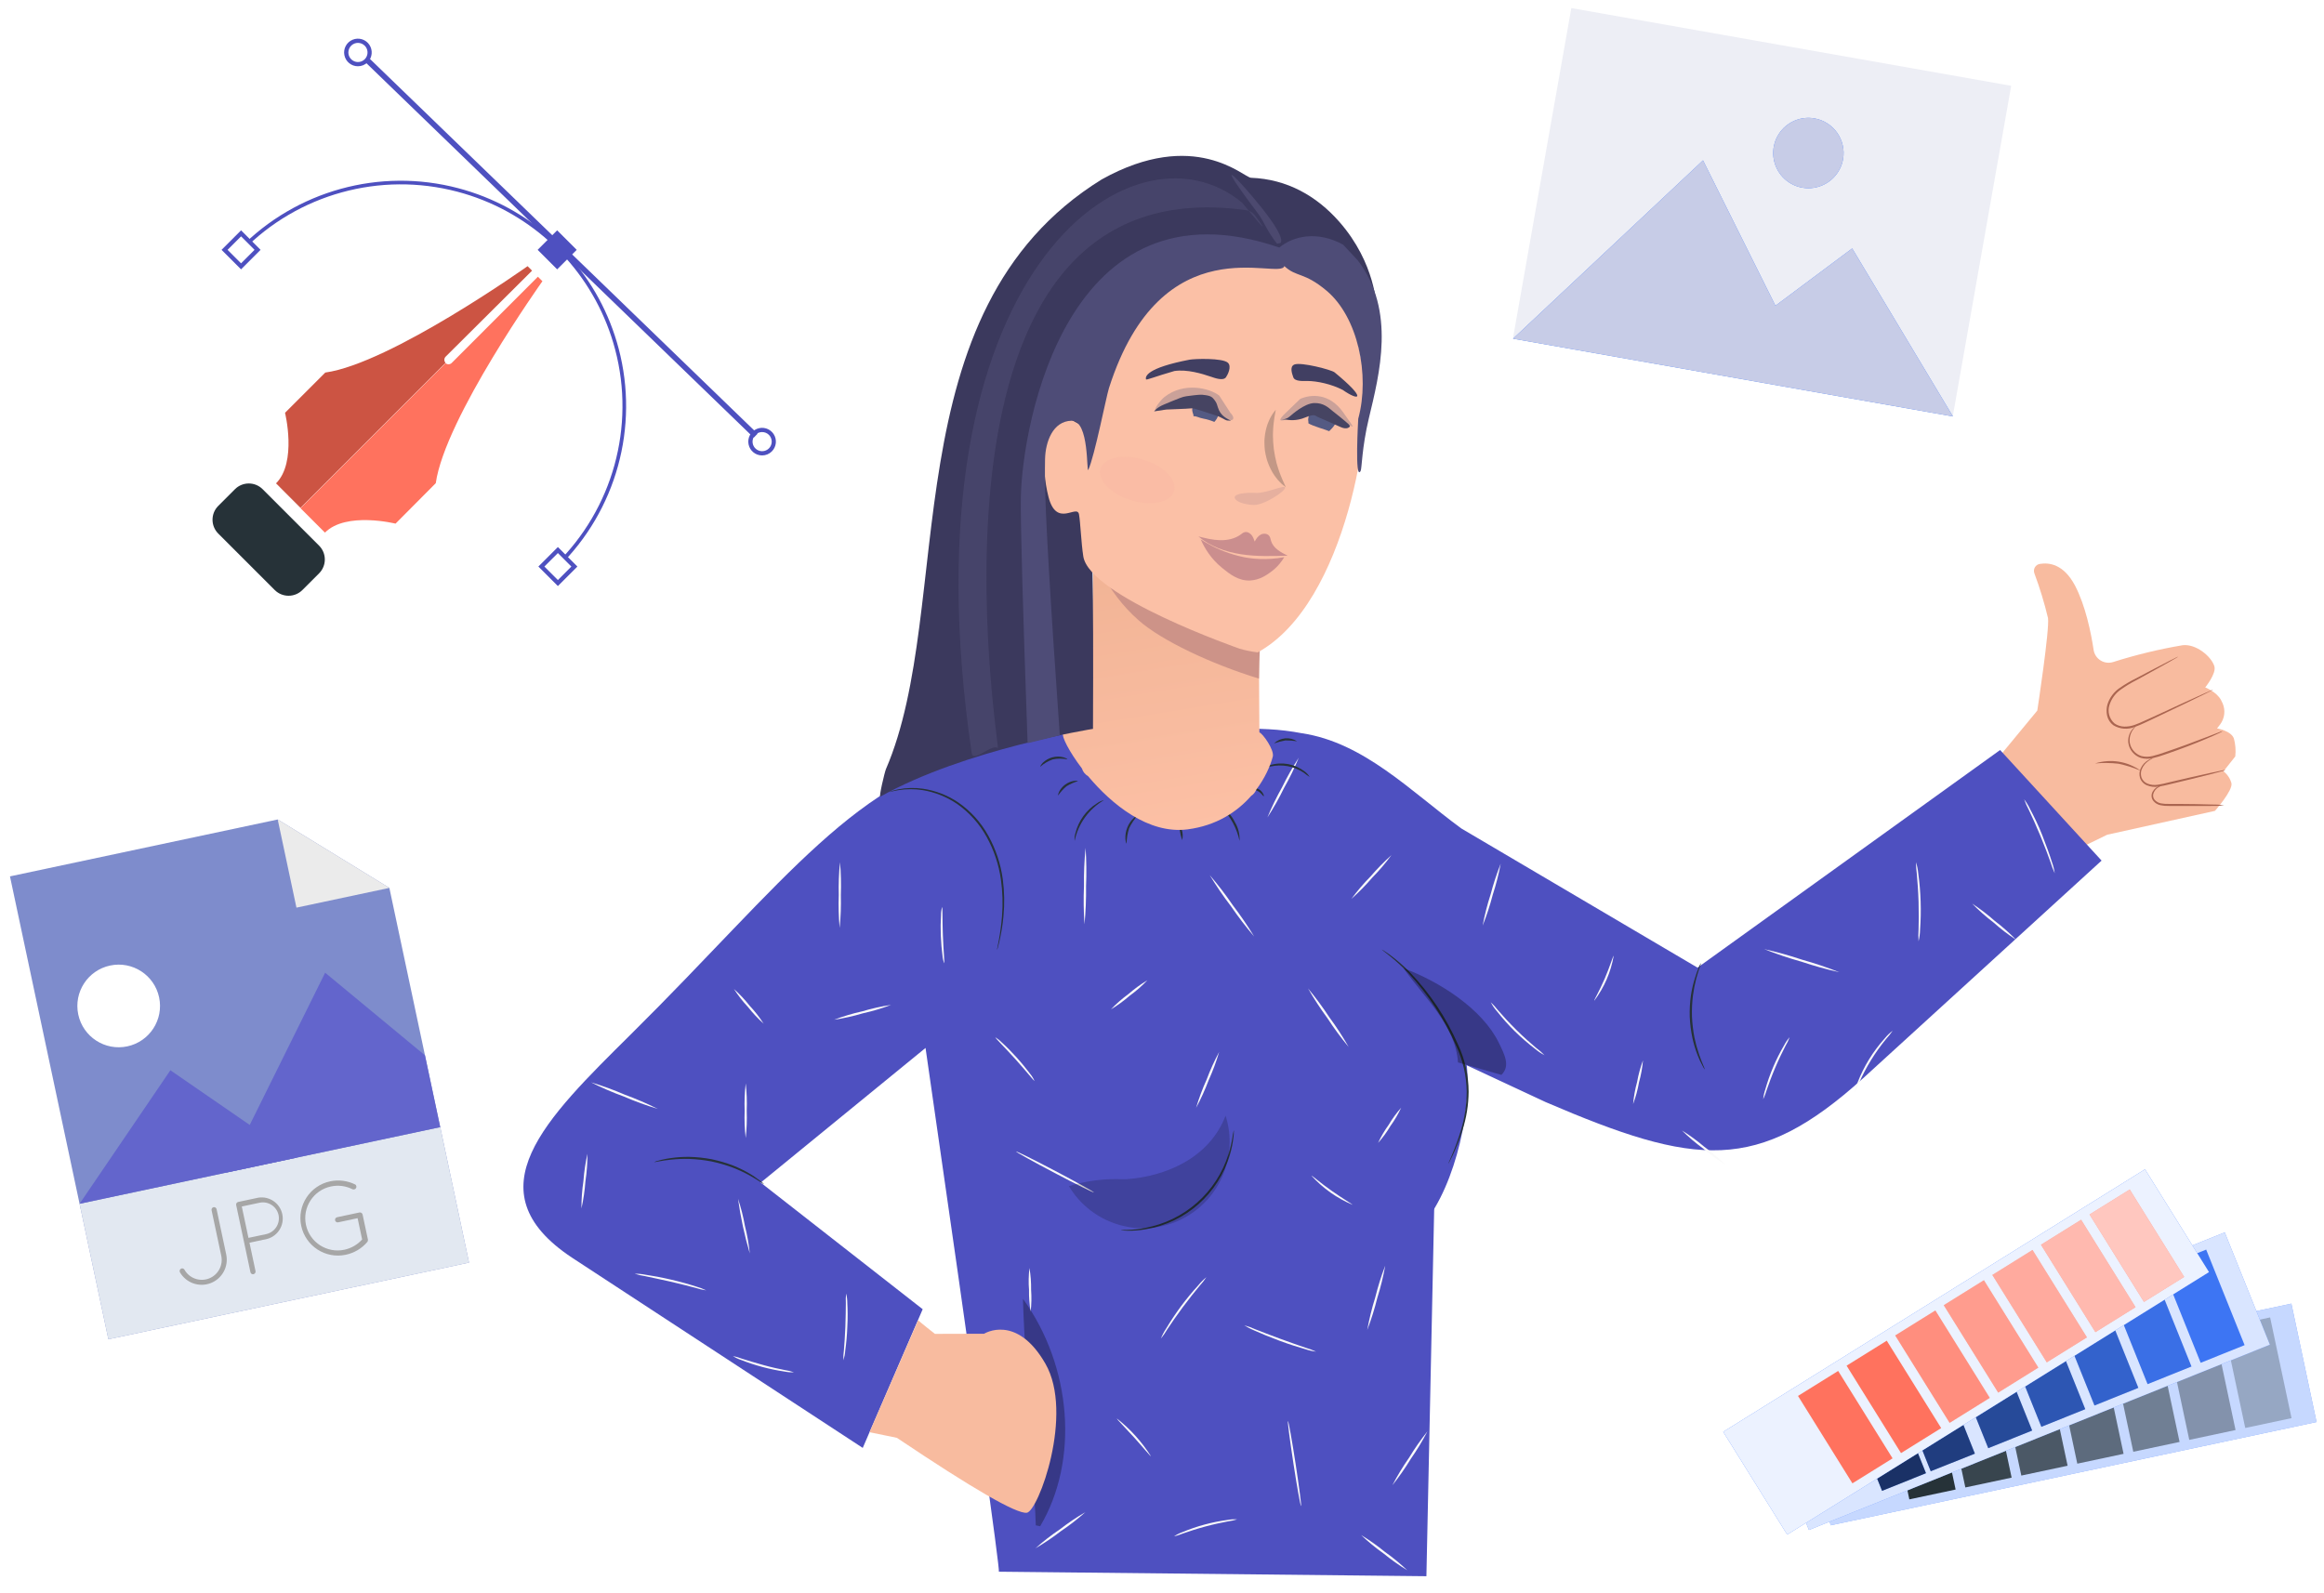 <?xml version="1.0" encoding="UTF-8"?>
<svg width="210px" height="144px" viewBox="0 0 210 144" version="1.1" xmlns="http://www.w3.org/2000/svg" xmlns:xlink="http://www.w3.org/1999/xlink">
    <title>Group 18</title>
    <defs>
        <linearGradient x1="40.784%" y1="17.425%" x2="50%" y2="110.464%" id="linearGradient-1">
            <stop stop-color="#E9AA89" offset="0%"></stop>
            <stop stop-color="#FFC3A9" offset="100%"></stop>
        </linearGradient>
        <filter x="-86.4%" y="-156.6%" width="272.8%" height="413.2%" filterUnits="objectBoundingBox" id="filter-2">
            <feGaussianBlur stdDeviation="2" in="SourceGraphic"></feGaussianBlur>
        </filter>
    </defs>
    <g id="Page-1" stroke="none" stroke-width="1" fill="none" fill-rule="evenodd">
        <g id="Index_Customer" transform="translate(-854, -2880)">
            <g id="Group-18" transform="translate(854, 2880)">
                <g id="freepik--Character--inject-974" transform="translate(46.401, 50.165)" fill-rule="nonzero">
                    <path d="M133.221,19.474 L137.692,14.057 C137.692,14.057 138.815,6.723 138.659,5.691 C138.33,4.316 137.918,2.963 137.424,1.639 C137.362,1.461 137.382,1.264 137.479,1.102 C137.576,0.941 137.74,0.83 137.926,0.801 C138.739,0.667 140.068,0.801 141.101,2.762 C142.047,4.567 142.545,7.001 142.783,8.587 C142.848,8.978 143.079,9.323 143.417,9.531 C143.755,9.739 144.167,9.789 144.546,9.67 C146.6,9.018 148.697,8.51 150.822,8.15 C152.046,8.009 153.425,9.175 153.692,10.049 C153.895,10.706 152.866,11.963 152.866,11.963 C152.866,11.963 153.931,12.382 154.31,13.137 C154.361,13.234 154.407,13.328 154.447,13.422 C154.709,14.047 154.621,14.764 154.216,15.307 L153.934,15.668 C153.934,15.668 155.234,15.888 155.462,16.6 C155.601,17.122 155.642,17.666 155.581,18.203 L154.516,19.546 C154.869,19.818 155.123,20.199 155.238,20.63 C155.364,21.291 153.747,23.121 153.747,23.121 L144.008,25.278 L138.924,27.757 L133.221,19.474 Z" id="Path" fill="#F8BB9F"></path>
                    <path d="M153.573,12.165 C153.521,12.206 153.464,12.24 153.404,12.266 L152.894,12.523 L151.013,13.44 L148.211,14.776 C147.68,15.018 147.127,15.311 146.528,15.527 C145.885,15.798 145.151,15.743 144.556,15.379 C144.27,15.162 144.071,14.85 143.997,14.498 C143.927,14.165 143.939,13.821 144.033,13.494 C144.225,12.887 144.617,12.363 145.145,12.006 C145.604,11.688 146.087,11.404 146.589,11.158 L147.868,10.482 L149.724,9.518 L150.233,9.262 C150.291,9.229 150.353,9.204 150.417,9.186 C150.366,9.229 150.311,9.265 150.251,9.294 L149.76,9.58 L147.933,10.598 L146.665,11.295 C146.176,11.544 145.706,11.827 145.257,12.144 C144.765,12.481 144.399,12.973 144.217,13.541 C144.012,14.143 144.193,14.809 144.676,15.224 C144.936,15.403 145.244,15.501 145.56,15.506 C145.873,15.51 146.183,15.459 146.477,15.354 C147.066,15.148 147.611,14.856 148.146,14.632 L150.963,13.332 L152.869,12.469 L153.393,12.241 C153.449,12.208 153.51,12.183 153.573,12.165 L153.573,12.165 Z" id="Path" fill="#AA6550"></path>
                    <path d="M154.465,15.906 C154.341,15.989 154.21,16.059 154.072,16.116 C153.812,16.239 153.436,16.408 152.963,16.607 C152.024,17.008 150.706,17.524 149.229,18.026 C148.868,18.156 148.501,18.266 148.128,18.355 C147.771,18.44 147.398,18.433 147.044,18.333 C146.433,18.13 145.993,17.593 145.914,16.954 C145.872,16.533 145.995,16.112 146.257,15.78 C146.327,15.693 146.407,15.614 146.496,15.545 C146.557,15.502 146.593,15.484 146.597,15.488 C146.6,15.491 146.474,15.596 146.315,15.823 C146.094,16.15 145.998,16.544 146.044,16.936 C146.134,17.511 146.541,17.987 147.095,18.167 C147.424,18.252 147.77,18.252 148.099,18.167 C148.466,18.077 148.827,17.967 149.182,17.838 C150.659,17.34 151.977,16.845 152.927,16.477 L154.057,16.04 C154.188,15.982 154.325,15.937 154.465,15.906 L154.465,15.906 Z" id="Path" fill="#AA6550"></path>
                    <path d="M154.704,19.424 C154.579,19.483 154.448,19.527 154.314,19.554 L153.23,19.843 C152.313,20.077 151.046,20.388 149.644,20.72 C149.301,20.81 148.952,20.881 148.601,20.933 C148.26,20.985 147.911,20.941 147.593,20.807 C147.293,20.683 147.063,20.431 146.969,20.121 C146.893,19.855 146.911,19.572 147.019,19.319 C147.174,18.961 147.448,18.669 147.796,18.492 C147.911,18.414 148.041,18.362 148.178,18.337 C148.178,18.337 148.048,18.409 147.817,18.553 C147.507,18.744 147.265,19.029 147.127,19.366 C147.039,19.597 147.03,19.851 147.102,20.088 C147.193,20.349 147.394,20.558 147.651,20.659 C147.941,20.775 148.256,20.811 148.565,20.763 C148.909,20.709 149.25,20.637 149.587,20.547 C150.988,20.214 152.262,19.926 153.198,19.723 L154.281,19.492 C154.419,19.455 154.561,19.432 154.704,19.424 L154.704,19.424 Z" id="Path" fill="#AA6550"></path>
                    <path d="M154.577,22.616 C154.175,22.67 153.769,22.69 153.364,22.677 C152.616,22.677 151.58,22.677 150.439,22.677 L149.601,22.677 C149.336,22.687 149.07,22.664 148.81,22.609 C148.56,22.555 148.336,22.417 148.175,22.219 C148.033,22.038 147.983,21.802 148.037,21.579 C148.13,21.277 148.351,21.03 148.641,20.904 C148.74,20.85 148.853,20.826 148.966,20.836 C148.966,20.854 148.85,20.868 148.673,20.969 C148.423,21.104 148.24,21.337 148.167,21.612 C148.131,21.794 148.178,21.982 148.298,22.125 C148.444,22.286 148.637,22.397 148.85,22.442 C149.099,22.486 149.352,22.503 149.605,22.493 L150.439,22.493 C151.58,22.493 152.606,22.522 153.364,22.544 C153.77,22.537 154.175,22.561 154.577,22.616 Z" id="Path" fill="#AA6550"></path>
                    <path d="M147.041,19.499 C146.392,19.22 145.717,19.005 145.026,18.86 C144.324,18.78 143.617,18.772 142.913,18.835 C144.317,18.39 145.848,18.636 147.041,19.499 L147.041,19.499 Z" id="Path" fill="#AA6550"></path>
                    <path d="M106.99,37.291 L134.333,17.622 L143.501,27.616 L121.967,47.273 C112.405,55.921 106.845,55.271 93.275,49.446 C91.028,48.398 89.343,47.612 88.219,47.088 C87.169,46.599 85.595,45.865 83.495,44.886 L82.491,92.293 L43.859,91.886 C43.953,91.612 41.744,75.832 37.232,44.548 L22.338,56.719 L36.974,68.163 L31.558,80.697 L5.262,63.488 C-3.809,57.454 2.876,50.978 10.615,43.308 C24.553,29.496 31.142,19.81 43.059,17.773 C49.198,15.928 52.809,15.607 52.809,15.607 C62.4,15.469 63.115,15.502 68.254,15.744 C69.254,15.796 70.249,15.917 71.233,16.105 C76.839,16.94 81.079,21.36 85.649,24.713 L106.99,37.291 Z" id="Path" fill="#4E50C0"></path>
                    <path d="M107.647,46.489 C107.562,46.389 107.491,46.277 107.438,46.157 C107.267,45.843 107.117,45.519 106.99,45.185 C106.798,44.691 106.644,44.183 106.531,43.665 C106.397,43.03 106.315,42.385 106.286,41.737 C106.267,41.087 106.303,40.437 106.394,39.794 C106.474,39.269 106.595,38.751 106.755,38.245 C106.853,37.904 106.974,37.569 107.116,37.244 C107.162,37.116 107.224,36.995 107.301,36.883 C107.337,36.883 107.113,37.407 106.878,38.266 C106.746,38.771 106.646,39.284 106.578,39.801 C106.499,40.435 106.469,41.073 106.488,41.711 C106.516,42.349 106.591,42.984 106.712,43.611 C106.817,44.121 106.955,44.624 107.124,45.117 C107.42,45.98 107.68,46.471 107.647,46.489 Z" id="Path" fill="#263238"></path>
                    <path d="M82.279,60.392 C85.116,56.975 86.846,49.51 85.996,45.15 C85.147,40.791 82.385,37.043 78.473,34.941 L82.279,60.392 Z" id="Path" fill="#4E50C0"></path>
                    <path d="M78.459,35.652 C78.528,35.682 78.594,35.721 78.654,35.767 C78.773,35.851 78.964,35.966 79.184,36.129 C79.827,36.605 80.43,37.132 80.99,37.703 C82.817,39.613 84.293,41.829 85.352,44.25 C85.974,45.581 86.3,47.031 86.306,48.5 C86.298,49.691 86.108,50.873 85.742,52.007 C85.504,52.769 85.214,53.515 84.876,54.238 L84.583,54.82 C84.552,54.889 84.515,54.956 84.471,55.018 C84.489,54.944 84.515,54.873 84.551,54.805 C84.616,54.65 84.702,54.444 84.807,54.209 C85.117,53.478 85.387,52.731 85.616,51.971 C85.955,50.845 86.129,49.676 86.132,48.5 C86.112,47.061 85.784,45.643 85.172,44.34 C84.117,41.939 82.67,39.73 80.889,37.804 C80.34,37.23 79.754,36.693 79.134,36.197 C78.917,36.017 78.737,35.894 78.625,35.796 C78.565,35.754 78.509,35.706 78.459,35.652 Z" id="Path" fill="#263238"></path>
                    <path d="M65.087,51.986 C65.097,52.037 65.097,52.09 65.087,52.141 C65.087,52.242 65.087,52.39 65.058,52.582 C65.002,53.121 64.895,53.654 64.741,54.174 C63.713,57.72 60.733,60.357 57.089,60.945 C56.553,61.037 56.01,61.078 55.467,61.068 C55.276,61.068 55.124,61.046 55.027,61.043 C54.974,61.042 54.921,61.034 54.871,61.017 C55.069,60.999 55.268,60.99 55.467,60.992 C56.003,60.975 56.537,60.916 57.063,60.815 C60.63,60.167 63.54,57.589 64.614,54.127 C64.774,53.615 64.895,53.091 64.975,52.56 C65.002,52.367 65.04,52.175 65.087,51.986 L65.087,51.986 Z" id="Path" fill="#263238"></path>
                    <path d="M12.707,54.867 C12.831,54.804 12.962,54.759 13.098,54.733 C13.253,54.686 13.411,54.648 13.571,54.617 C13.755,54.581 13.968,54.531 14.203,54.506 C14.757,54.423 15.317,54.386 15.878,54.394 C16.563,54.408 17.246,54.48 17.918,54.61 C18.59,54.751 19.25,54.947 19.89,55.195 C20.409,55.405 20.911,55.653 21.392,55.939 C21.602,56.055 21.775,56.185 21.934,56.3 C22.093,56.416 22.219,56.502 22.324,56.586 C22.439,56.663 22.543,56.756 22.634,56.86 C22.613,56.889 22.151,56.524 21.324,56.066 C20.841,55.799 20.34,55.566 19.825,55.369 C19.193,55.131 18.543,54.943 17.882,54.805 C17.22,54.679 16.548,54.603 15.874,54.578 C15.322,54.565 14.77,54.588 14.221,54.646 C13.282,54.74 12.715,54.899 12.707,54.867 Z" id="Path" fill="#263238"></path>
                    <path d="M43.694,35.695 C43.695,35.623 43.705,35.552 43.723,35.482 C43.756,35.323 43.792,35.121 43.843,34.876 C43.982,34.137 44.082,33.393 44.142,32.644 C44.231,31.534 44.197,30.417 44.041,29.314 C43.849,27.966 43.412,26.664 42.752,25.472 C42.097,24.279 41.175,23.253 40.058,22.475 C39.137,21.854 38.095,21.436 36.999,21.251 C36.26,21.13 35.507,21.13 34.768,21.251 C34.241,21.337 33.962,21.439 33.955,21.417 C34.02,21.386 34.088,21.36 34.157,21.341 C34.352,21.274 34.551,21.219 34.753,21.179 C35.501,21.03 36.268,21.012 37.021,21.124 C38.143,21.293 39.213,21.707 40.156,22.338 C41.303,23.121 42.249,24.166 42.914,25.386 C43.584,26.597 44.024,27.921 44.211,29.293 C44.361,30.409 44.381,31.538 44.272,32.658 C44.201,33.412 44.08,34.16 43.911,34.897 C43.853,35.157 43.803,35.356 43.763,35.493 C43.747,35.563 43.724,35.63 43.694,35.695 Z" id="Path" fill="#263238"></path>
                    <path d="M29.47,33.702 C29.383,32.714 29.356,31.721 29.391,30.73 C29.365,29.738 29.402,28.745 29.503,27.758 C29.59,28.746 29.616,29.739 29.579,30.73 C29.605,31.722 29.569,32.715 29.47,33.702 Z" id="Path" fill="#FAFAFA"></path>
                    <path d="M22.606,42.358 C22.091,41.898 21.617,41.394 21.19,40.852 C20.717,40.348 20.292,39.801 19.919,39.22 C20.434,39.68 20.908,40.185 21.334,40.729 C21.808,41.232 22.233,41.777 22.606,42.358 L22.606,42.358 Z" id="Path" fill="#FAFAFA"></path>
                    <path d="M34.118,40.657 C33.288,40.972 32.436,41.227 31.568,41.419 C30.716,41.674 29.848,41.868 28.968,42 C29.8,41.684 30.653,41.43 31.521,41.238 C32.372,40.983 33.24,40.789 34.118,40.657 Z" id="Path" fill="#FAFAFA"></path>
                    <path d="M38.913,36.891 C38.83,36.658 38.779,36.415 38.762,36.168 C38.7,35.713 38.639,35.085 38.61,34.363 C38.586,33.761 38.593,33.158 38.632,32.557 C38.629,32.307 38.66,32.058 38.726,31.817 C38.78,31.817 38.747,32.951 38.798,34.345 C38.848,35.739 38.968,36.883 38.913,36.891 Z" id="Path" fill="#FAFAFA"></path>
                    <path d="M20.981,52.693 C20.888,51.873 20.856,51.047 20.887,50.223 C20.856,49.398 20.889,48.572 20.984,47.753 C21.077,48.573 21.107,49.398 21.074,50.223 C21.105,51.047 21.073,51.873 20.981,52.693 L20.981,52.693 Z" id="Path" fill="#FAFAFA"></path>
                    <path d="M13.036,50.057 C11.997,49.746 10.977,49.375 9.981,48.944 C8.963,48.573 7.967,48.142 6.998,47.655 C8.038,47.967 9.058,48.34 10.053,48.771 C11.071,49.144 12.067,49.573 13.036,50.057 Z" id="Path" fill="#FAFAFA"></path>
                    <path d="M6.139,59.056 C6.135,58.225 6.195,57.396 6.319,56.575 C6.379,55.747 6.5,54.925 6.681,54.116 C6.685,54.946 6.624,55.775 6.5,56.596 C6.441,57.424 6.321,58.246 6.139,59.056 L6.139,59.056 Z" id="Path" fill="#FAFAFA"></path>
                    <path d="M17.413,66.458 C17.09,66.414 16.772,66.34 16.463,66.238 C15.882,66.086 15.084,65.877 14.192,65.671 C13.3,65.465 12.491,65.31 11.902,65.176 C11.581,65.13 11.265,65.056 10.956,64.956 C11.282,64.95 11.608,64.981 11.928,65.046 C12.52,65.133 13.339,65.278 14.235,65.487 C15.131,65.696 15.929,65.924 16.499,66.112 C16.814,66.197 17.12,66.313 17.413,66.458 L17.413,66.458 Z" id="Path" fill="#FAFAFA"></path>
                    <path d="M21.352,63.125 C20.875,61.505 20.519,59.851 20.287,58.178 C20.555,58.98 20.764,59.801 20.912,60.634 C21.119,61.452 21.266,62.285 21.352,63.125 L21.352,63.125 Z" id="Path" fill="#FAFAFA"></path>
                    <path d="M25.332,73.861 C25.05,73.876 24.767,73.854 24.491,73.796 C23.153,73.599 21.842,73.25 20.583,72.756 C20.316,72.668 20.061,72.547 19.825,72.395 C20.1,72.447 20.37,72.526 20.63,72.63 C21.121,72.789 21.8,72.991 22.562,73.204 C23.324,73.417 24.007,73.565 24.523,73.662 C24.799,73.702 25.07,73.768 25.332,73.861 L25.332,73.861 Z" id="Path" fill="#FAFAFA"></path>
                    <path d="M29.813,72.778 C29.796,72.482 29.81,72.186 29.853,71.893 C29.896,71.348 29.954,70.597 29.987,69.763 C30.019,68.928 30.026,68.177 30.03,67.632 C30.013,67.336 30.022,67.038 30.059,66.744 C30.13,67.033 30.165,67.33 30.164,67.628 C30.196,68.174 30.211,68.936 30.164,69.773 C30.137,70.487 30.075,71.2 29.976,71.907 C29.955,72.203 29.9,72.495 29.813,72.778 L29.813,72.778 Z" id="Path" fill="#FAFAFA"></path>
                    <path d="M47.078,47.522 C47.035,47.554 46.305,46.619 45.33,45.539 C44.355,44.459 43.503,43.633 43.543,43.589 C43.764,43.726 43.968,43.89 44.149,44.077 C44.511,44.402 44.976,44.867 45.468,45.413 C45.959,45.958 46.374,46.478 46.659,46.857 C46.828,47.059 46.968,47.283 47.078,47.522 Z" id="Path" fill="#FAFAFA"></path>
                    <path d="M57.276,38.432 C56.79,38.943 56.258,39.409 55.687,39.823 C55.155,40.286 54.584,40.702 53.979,41.065 C54.467,40.556 54.999,40.091 55.568,39.675 C56.1,39.211 56.671,38.796 57.276,38.432 Z" id="Path" fill="#FAFAFA"></path>
                    <path d="M51.596,33.377 C51.516,32.226 51.501,31.071 51.549,29.918 C51.533,28.764 51.582,27.61 51.693,26.462 C51.77,27.613 51.784,28.768 51.736,29.921 C51.751,31.075 51.704,32.228 51.596,33.377 L51.596,33.377 Z" id="Path" fill="#FAFAFA"></path>
                    <path d="M68.124,23.714 C68.513,22.774 68.958,21.859 69.456,20.973 C69.901,20.059 70.401,19.174 70.955,18.322 C70.569,19.262 70.124,20.176 69.622,21.059 C69.179,21.975 68.678,22.861 68.124,23.714 Z" id="Path" fill="#FAFAFA"></path>
                    <path d="M66.925,34.475 C66.181,33.607 65.486,32.699 64.841,31.756 C64.146,30.847 63.501,29.902 62.909,28.924 C63.655,29.791 64.35,30.698 64.993,31.644 C65.686,32.553 66.331,33.498 66.925,34.475 Z" id="Path" fill="#FAFAFA"></path>
                    <path d="M79.332,27.122 C78.802,27.844 78.22,28.525 77.592,29.163 C77.01,29.843 76.381,30.483 75.711,31.077 C76.244,30.357 76.827,29.676 77.455,29.036 C78.038,28.358 78.665,27.718 79.332,27.122 Z" id="Path" fill="#FAFAFA"></path>
                    <path d="M75.472,44.47 C74.782,43.642 74.142,42.774 73.555,41.87 C72.916,41.003 72.328,40.1 71.793,39.166 C72.48,39.994 73.121,40.861 73.71,41.762 C74.35,42.629 74.938,43.534 75.472,44.47 L75.472,44.47 Z" id="Path" fill="#FAFAFA"></path>
                    <path d="M61.681,49.959 C61.941,49.085 62.259,48.23 62.635,47.399 C62.955,46.544 63.333,45.712 63.765,44.907 C63.506,45.782 63.187,46.639 62.812,47.471 C62.491,48.325 62.113,49.156 61.681,49.959 L61.681,49.959 Z" id="Path" fill="#FAFAFA"></path>
                    <path d="M52.451,57.611 C52.426,57.654 50.83,56.864 48.887,55.842 C46.944,54.82 45.388,53.949 45.413,53.906 C45.439,53.863 47.031,54.65 48.974,55.676 C50.917,56.701 52.473,57.564 52.451,57.611 Z" id="Path" fill="#FAFAFA"></path>
                    <path d="M58.5,70.817 C58.623,70.501 58.781,70.199 58.969,69.918 C59.388,69.217 59.841,68.537 60.327,67.881 C60.814,67.225 61.335,66.595 61.887,65.993 C62.101,65.727 62.343,65.484 62.609,65.27 C62.421,65.552 62.211,65.819 61.981,66.068 C61.584,66.549 61.042,67.22 60.475,67.982 C59.908,68.744 59.424,69.459 59.078,69.976 C58.907,70.27 58.714,70.552 58.5,70.817 L58.5,70.817 Z" id="Path" fill="#FAFAFA"></path>
                    <path d="M46.731,68.387 C46.62,67.736 46.57,67.075 46.583,66.415 C46.531,65.756 46.545,65.093 46.623,64.436 C46.732,65.089 46.782,65.75 46.771,66.411 C46.819,67.07 46.806,67.731 46.731,68.387 Z" id="Path" fill="#FAFAFA"></path>
                    <path d="M57.597,81.444 C57.554,81.477 56.915,80.675 56.066,79.74 C55.218,78.805 54.488,78.082 54.524,78.043 C55.735,78.994 56.774,80.144 57.597,81.444 Z" id="Path" fill="#FAFAFA"></path>
                    <path d="M51.679,86.5 C50.985,87.121 50.249,87.693 49.476,88.212 C48.74,88.781 47.968,89.302 47.165,89.772 C47.858,89.15 48.594,88.578 49.367,88.06 C50.102,87.489 50.874,86.968 51.679,86.5 L51.679,86.5 Z" id="Path" fill="#FAFAFA"></path>
                    <path d="M65.39,87.157 C65.113,87.242 64.829,87.303 64.541,87.341 C64.014,87.442 63.292,87.591 62.505,87.804 C61.718,88.017 61.013,88.248 60.511,88.425 C60.243,88.539 59.965,88.628 59.681,88.692 C59.924,88.53 60.186,88.399 60.461,88.302 C61.11,88.032 61.775,87.805 62.454,87.623 C63.133,87.44 63.823,87.301 64.52,87.208 C64.806,87.153 65.099,87.136 65.39,87.157 L65.39,87.157 Z" id="Path" fill="#FAFAFA"></path>
                    <path d="M71.164,85.955 C71.114,85.955 70.803,84.25 70.478,82.127 C70.153,80.004 69.929,78.278 69.98,78.27 C70.03,78.263 70.341,79.975 70.666,82.098 C70.991,84.221 71.215,85.948 71.164,85.955 Z" id="Path" fill="#FAFAFA"></path>
                    <path d="M72.526,71.998 C72.189,71.957 71.857,71.88 71.536,71.77 C70.933,71.601 70.092,71.337 69.211,71.008 C68.329,70.68 67.51,70.344 66.939,70.084 C66.624,69.958 66.322,69.802 66.036,69.618 C66.365,69.704 66.685,69.819 66.993,69.961 C67.575,70.189 68.38,70.503 69.276,70.831 C70.171,71.16 70.984,71.442 71.576,71.644 C71.902,71.735 72.219,71.853 72.526,71.998 Z" id="Path" fill="#FAFAFA"></path>
                    <path d="M82.59,79.195 C82.142,80.056 81.639,80.887 81.084,81.683 C80.58,82.513 80.024,83.31 79.419,84.07 C79.866,83.208 80.369,82.377 80.925,81.582 C81.428,80.751 81.984,79.954 82.59,79.195 L82.59,79.195 Z" id="Path" fill="#FAFAFA"></path>
                    <path d="M80.763,91.758 C80.014,91.303 79.299,90.796 78.621,90.241 C77.905,89.735 77.227,89.177 76.592,88.573 C77.34,89.028 78.055,89.535 78.733,90.089 C79.449,90.596 80.127,91.154 80.763,91.758 L80.763,91.758 Z" id="Path" fill="#FAFAFA"></path>
                    <path d="M78.773,64.216 C78.595,65.209 78.353,66.189 78.051,67.152 C77.809,68.133 77.506,69.097 77.144,70.041 C77.324,69.048 77.565,68.067 77.866,67.105 C78.108,66.124 78.41,65.159 78.773,64.216 L78.773,64.216 Z" id="Path" fill="#FAFAFA"></path>
                    <path d="M75.833,58.731 C74.412,58.135 73.139,57.235 72.103,56.094 C72.143,56.055 72.901,56.741 73.934,57.463 C74.967,58.185 75.833,58.694 75.833,58.731 Z" id="Path" fill="#FAFAFA"></path>
                    <path d="M80.21,49.952 C79.942,50.529 79.619,51.079 79.246,51.595 C78.922,52.143 78.546,52.658 78.123,53.133 C78.391,52.556 78.714,52.006 79.087,51.49 C79.41,50.942 79.787,50.427 80.21,49.952 Z" id="Path" fill="#FAFAFA"></path>
                    <path d="M87.573,33.489 C87.753,32.533 87.994,31.59 88.295,30.665 C88.541,29.723 88.845,28.796 89.205,27.892 C89.025,28.847 88.784,29.791 88.483,30.716 C88.24,31.659 87.936,32.585 87.573,33.489 L87.573,33.489 Z" id="Path" fill="#FAFAFA"></path>
                    <path d="M93.167,45.207 C92.868,45.051 92.587,44.863 92.329,44.647 C91.686,44.154 91.073,43.622 90.494,43.055 C89.917,42.488 89.377,41.885 88.877,41.249 C88.654,40.996 88.462,40.717 88.306,40.419 C88.547,40.65 88.772,40.899 88.978,41.163 C89.386,41.632 89.956,42.264 90.628,42.928 C91.3,43.593 91.942,44.153 92.412,44.55 C92.681,44.748 92.933,44.968 93.167,45.207 Z" id="Path" fill="#FAFAFA"></path>
                    <path d="M97.659,40.278 C97.612,40.249 98.125,39.4 98.605,38.281 C99.085,37.161 99.36,36.204 99.414,36.219 C99.16,37.692 98.559,39.084 97.659,40.278 L97.659,40.278 Z" id="Path" fill="#FAFAFA"></path>
                    <path d="M101.169,49.62 C101.228,48.944 101.348,48.276 101.53,47.623 C101.648,46.957 101.826,46.303 102.061,45.669 C102.004,46.345 101.883,47.013 101.7,47.666 C101.584,48.332 101.406,48.986 101.169,49.62 L101.169,49.62 Z" id="Path" fill="#FAFAFA"></path>
                    <path d="M109.511,55.109 C108.801,54.667 108.125,54.174 107.488,53.632 C106.813,53.139 106.175,52.596 105.582,52.007 C106.292,52.448 106.967,52.942 107.604,53.484 C108.281,53.975 108.918,54.518 109.511,55.109 L109.511,55.109 Z" id="Path" fill="#FAFAFA"></path>
                    <path d="M115.314,43.575 C115.211,43.856 115.082,44.127 114.927,44.384 C114.674,44.875 114.339,45.557 114.01,46.334 C113.681,47.11 113.421,47.821 113.241,48.345 C113.16,48.633 113.054,48.913 112.923,49.183 C112.951,48.884 113.014,48.589 113.111,48.305 C113.309,47.608 113.55,46.925 113.833,46.258 C114.116,45.591 114.442,44.943 114.808,44.319 C114.947,44.052 115.117,43.802 115.314,43.575 Z" id="Path" fill="#FAFAFA"></path>
                    <path d="M119.813,37.707 C118.653,37.451 117.508,37.133 116.382,36.753 C115.239,36.434 114.113,36.055 113.01,35.616 C114.169,35.876 115.314,36.196 116.44,36.573 C117.583,36.893 118.709,37.272 119.813,37.707 L119.813,37.707 Z" id="Path" fill="#FAFAFA"></path>
                    <path d="M124.623,42.997 C124.437,43.262 124.234,43.515 124.016,43.755 C123.027,44.963 122.206,46.299 121.575,47.727 C121.461,48.031 121.324,48.325 121.167,48.609 C121.223,48.286 121.318,47.972 121.453,47.673 C122.023,46.202 122.858,44.847 123.915,43.676 C124.121,43.42 124.358,43.191 124.623,42.997 L124.623,42.997 Z" id="Path" fill="#FAFAFA"></path>
                    <path d="M126.963,34.912 C126.938,34.563 126.938,34.213 126.963,33.864 C126.981,33.218 126.992,32.326 126.963,31.337 C126.934,30.347 126.862,29.462 126.804,28.809 C126.756,28.462 126.731,28.112 126.732,27.762 C126.837,28.096 126.906,28.441 126.938,28.791 C127.052,29.629 127.123,30.473 127.151,31.319 C127.179,32.162 127.162,33.005 127.1,33.846 C127.093,34.205 127.047,34.563 126.963,34.912 L126.963,34.912 Z" id="Path" fill="#FAFAFA"></path>
                    <path d="M135.778,34.774 C135.059,34.306 134.377,33.783 133.738,33.211 C133.052,32.69 132.407,32.119 131.806,31.503 C132.523,31.975 133.206,32.497 133.849,33.066 C134.534,33.587 135.178,34.158 135.778,34.774 L135.778,34.774 Z" id="Path" fill="#FAFAFA"></path>
                    <path d="M139.27,28.762 C139.119,28.441 138.993,28.109 138.891,27.769 C138.67,27.151 138.356,26.306 137.973,25.382 C137.591,24.457 137.215,23.638 136.933,23.046 C136.765,22.733 136.621,22.409 136.504,22.074 C136.717,22.359 136.901,22.665 137.053,22.988 C137.363,23.566 137.775,24.382 138.136,25.31 C138.497,26.238 138.815,27.097 139.006,27.729 C139.13,28.063 139.219,28.409 139.27,28.762 L139.27,28.762 Z" id="Path" fill="#FAFAFA"></path>
                    <g id="Group" opacity="0.182" transform="translate(50, 50.538)" fill="#000000">
                        <path d="M14.347,0.123 C12.902,3.925 8.974,5.637 5.319,5.879 L5.11,5.879 C3.446,5.801 1.78,6.011 0.188,6.5 C2.222,9.903 6.482,11.244 10.098,9.619 C13.715,7.993 15.541,3.918 14.347,0.137 L14.347,0.123 Z" id="Path"></path>
                    </g>
                    <g id="Group" opacity="0.3" transform="translate(46.918, 77.453) rotate(16) translate(-46.918, -77.453) translate(42.918, 66.953)" fill="#000000">
                        <path d="M0.33,0.908 C1.368,4.194 2.837,8.058 3.876,11.344 C4.787,14.233 6.18,17.393 7.091,20.271 L7.491,20.239 C9.245,13.544 6.265,5.563 0.33,0.908 Z" id="Path"></path>
                    </g>
                    <g id="Group" opacity="0.3" transform="translate(79.972, 36.833)" fill="#000000">
                        <path d="M9.064,7.251 C7.568,4.173 3.666,1.699 0.456,0.513 C2.262,3.113 5.166,5.654 5.372,9.023 L9.295,10.152 C10.133,9.343 9.569,8.294 9.064,7.251 Z" id="Path"></path>
                    </g>
                    <path d="M51,20.435 C50.639,20.543 50.293,20.697 49.971,20.893 C49.683,21.136 49.429,21.417 49.216,21.727 C49.194,21.727 49.216,21.583 49.306,21.384 C49.437,21.128 49.628,20.906 49.862,20.738 C50.094,20.57 50.363,20.459 50.646,20.413 C50.866,20.384 51,20.417 51,20.435 Z" id="Path" fill="#263238"></path>
                    <path d="M55.398,26.079 C55.376,26.079 55.315,25.927 55.293,25.656 C55.274,25.3 55.335,24.943 55.47,24.613 C55.602,24.28 55.808,23.983 56.073,23.742 C56.276,23.562 56.434,23.493 56.434,23.511 C56.108,23.857 55.838,24.252 55.633,24.681 C55.485,25.133 55.406,25.604 55.398,26.079 Z" id="Path" fill="#263238"></path>
                    <path d="M50.704,25.833 C50.68,25.599 50.705,25.361 50.776,25.136 C51.051,24.019 51.749,23.052 52.722,22.439 C52.912,22.301 53.129,22.202 53.358,22.15 C51.992,22.947 51.027,24.285 50.704,25.833 Z" id="Path" fill="#263238"></path>
                    <path d="M47.598,19.135 C47.58,19.135 47.645,18.976 47.826,18.774 C48.32,18.296 49.026,18.108 49.693,18.279 C49.942,18.351 50.054,18.445 50.054,18.467 C49.619,18.378 49.17,18.378 48.736,18.467 C48.316,18.612 47.929,18.839 47.598,19.135 L47.598,19.135 Z" id="Path" fill="#263238"></path>
                    <path d="M60.421,25.765 C60.317,25.467 60.243,25.16 60.201,24.848 C60.099,24.55 60.024,24.245 59.977,23.934 C60.196,24.177 60.337,24.48 60.381,24.804 C60.485,25.114 60.499,25.447 60.421,25.765 Z" id="Path" fill="#263238"></path>
                    <path d="M65.607,25.833 C65.36,24.692 64.795,23.644 63.978,22.811 C64.497,23.118 64.913,23.573 65.173,24.118 C65.488,24.633 65.639,25.231 65.607,25.833 L65.607,25.833 Z" id="Path" fill="#263238"></path>
                    <path d="M67.791,21.796 C67.741,21.818 67.604,21.529 67.282,21.345 C66.961,21.161 66.65,21.168 66.643,21.114 C66.636,21.059 66.715,21.052 66.856,21.045 C67.039,21.041 67.22,21.09 67.376,21.186 C67.532,21.277 67.658,21.413 67.737,21.576 C67.809,21.699 67.813,21.789 67.791,21.796 Z" id="Path" fill="#263238"></path>
                    <path d="M71.941,20.056 C71.753,19.935 71.572,19.805 71.399,19.666 C70.961,19.376 70.47,19.177 69.954,19.081 C69.434,18.988 68.9,19 68.384,19.117 C67.99,19.211 67.759,19.323 67.744,19.294 C67.92,19.146 68.128,19.042 68.351,18.99 C69.426,18.66 70.594,18.872 71.486,19.557 C71.671,19.689 71.826,19.859 71.941,20.056 Z" id="Path" fill="#263238"></path>
                    <path d="M70.803,16.831 C70.453,16.776 70.099,16.75 69.745,16.755 C69.397,16.819 69.054,16.909 68.719,17.026 C69.285,16.487 70.147,16.406 70.803,16.831 Z" id="Path" fill="#263238"></path>
                    <path d="M36.566,69.145 C36.631,69.264 38.083,70.391 38.083,70.391 L42.525,70.378 C42.525,70.378 45.446,68.535 48.06,73.079 C50.673,77.622 47.411,86.441 46.38,86.559 C45.441,86.666 41.529,84.409 34.645,79.787 L32.168,79.278 L36.566,69.145 Z" id="Path" fill="#F8BB9F"></path>
                </g>
                <polygon id="Rectangle" fill="#EDEEF5" fill-rule="nonzero" transform="translate(159.22, 19.181) rotate(-79.98) translate(-159.22, -19.181) " points="144.05 -1 174.39 -1 174.39 39.363 144.05 39.363"></polygon>
                <polygon id="Path" fill="#407BFF" fill-rule="nonzero" points="136.723 30.61 153.887 14.493 160.431 27.631 167.366 22.454 176.467 37.637"></polygon>
                <path d="M166.542,14.384 C166.318,15.651 165.353,16.658 164.097,16.936 C162.841,17.214 161.542,16.708 160.805,15.654 C160.067,14.6 160.037,13.206 160.729,12.121 C161.421,11.037 162.697,10.476 163.964,10.7 C165.691,11.008 166.844,12.656 166.542,14.384 Z" id="Path" fill="#407BFF" fill-rule="nonzero"></path>
                <path d="M153.887,14.493 L160.431,27.631 L167.366,22.454 L176.467,37.637 L136.723,30.61 L153.887,14.493 Z M163.964,10.7 C165.691,11.008 166.844,12.656 166.542,14.384 C166.318,15.651 165.353,16.658 164.097,16.936 C162.841,17.214 161.542,16.708 160.805,15.654 C160.067,14.6 160.037,13.206 160.729,12.121 C161.421,11.037 162.697,10.476 163.964,10.7 Z" id="Combined-Shape" fill="#C7CCE7" fill-rule="nonzero"></path>
                <path d="M199.526,85.465 C199.225,85.768 198.77,85.859 198.375,85.696 C197.98,85.533 197.722,85.147 197.722,84.72 C197.722,84.292 197.98,83.907 198.375,83.744 C198.77,83.58 199.225,83.671 199.526,83.974 C199.937,84.387 199.937,85.053 199.526,85.465 L199.526,85.465 Z" id="Path" fill="#FFFFFF" fill-rule="nonzero"></path>
                <g id="Group-5-Copy-3" transform="translate(99.901, 41.665) rotate(3) translate(-99.901, -41.665) translate(75.401, 8.165)">
                    <ellipse id="Oval-Copy-88" stroke="#979797" fill="#D8D8D8" cx="28.584" cy="34.728" rx="2.874" ry="1.677"></ellipse>
                    <path d="M33.518,22.833 C31.718,22.792 26.392,22.191 28.117,22.709 L24.98,24.337 C32.641,26.639 32.293,26.327 33.927,22.909 L33.518,22.833 Z" id="Path-21-Copy" stroke="#979797"></path>
                    <path d="M34.375,24.372 C32.709,21.783 33.248,21.597 28.385,22.75 C27.296,23.008 24.51,24.153 25.554,24.556 C33.108,27.473 32.912,26.974 33.912,23.765" id="Path-20-Copy" stroke="#979797"></path>
                    <path d="M32.29,13.262 C37.656,12.342 45.239,18.022 45.93,23.421 C46.698,29.418 47.018,30.633 45.773,34.42 C42.622,44.001 39.224,49.733 39.224,49.733 C39.224,49.733 39.404,52.95 39.664,57.267 C39.963,57.34 41.116,58.788 40.988,59.394 C40.803,60.265 40.38,61.365 39.66,62.439 C39.56,62.708 39.418,62.899 39.227,63.033 C38.044,64.533 36.239,65.885 33.642,66.36 C30.132,67.002 26.662,64.451 24.422,62.038 C24.146,61.886 23.931,61.675 23.821,61.363 C22.562,59.876 21.836,58.569 21.939,58.277 C22.011,58.077 22.725,57.859 24.083,57.623 C24.442,53.186 24.093,49.66 23.986,45.694 C23.839,40.238 23.141,31.96 21.891,20.862 C21.752,19.214 23.538,15.451 25.167,15.171 C26.339,14.512 28.714,13.875 32.29,13.262 Z" id="Combined-Shape-Copy-4" fill="url(#linearGradient-1)"></path>
                    <g id="Group-11-Copy" transform="translate(-0, 0)">
                        <path d="M6.137,62.352 C6.036,62.623 5.612,64.955 5.763,64.859 C13.151,60.184 24.632,57.737 24.632,57.737 C24.309,51.013 24.054,46.393 23.865,43.878 C23.197,34.952 22.628,30.586 22.741,30.362 C35.712,4.723 48.222,18.349 48.222,18.349 C48.222,18.349 47.959,14.385 44.455,10.798 C42.298,8.589 39.558,7.2 36.278,7.25 C35.635,7.259 30.964,2.985 22.82,8.104 C4.231,20.991 11.697,47.352 6.137,62.352 Z" id="Fill-1" fill="#3B395D"></path>
                        <path d="M39.337,44.122 C39.337,44.122 39.223,48.266 39.37,52.417 C34.953,51.311 30.428,49.445 28.276,47.754 C25.028,45.201 23.744,41.942 22.529,39.375 L39.337,44.122 Z" id="Fill-6" fill="#CD9388"></path>
                        <path d="M37.479,49.805 C37.479,49.805 23.696,45.809 22.941,42.214 C22.685,40.992 22.514,39.103 22.355,38.443 C22.124,37.489 20.404,39.816 19.522,37.018 C18.64,34.221 18.875,31.156 19.249,30.34 C20.142,28.388 22.326,31.211 22.308,30.003 C22.193,22.131 24.406,14.827 33.699,13.918 C45.617,12.753 46.3,20.395 47.396,24.339 C48.493,28.282 46.998,45.184 39.131,50.057 C38.512,50.008 37.961,49.924 37.479,49.805 Z" id="Fill-8" fill="#FBC0A6"></path>
                        <path d="M44.914,12.851 C42.478,11.678 40.345,12.324 39.171,13.414 C19.621,7.824 16.79,30.714 17.028,37.224 C17.111,39.485 17.701,46.856 18.799,59.337 L21.666,58.471 C20.142,46.101 19.292,38.417 19.115,35.418 C19.075,34.753 19.047,34.153 19.03,33.619 C18.981,32.081 19.54,30.154 21.241,30.026 C22.867,29.903 22.825,34.774 22.985,34.375 C23.488,33.128 24.256,27.687 24.461,26.906 C28.442,11.731 39.388,16.445 39.709,15.063 C40.878,16.036 41.505,15.477 43.639,17.086 C46.578,19.3 47.97,24.472 47.101,28.493 C47.101,28.493 47.063,34.185 47.56,33.203 C47.672,32.984 47.551,31.143 48.06,28.381 C48.797,24.388 50.008,18.545 46.312,14.203 L44.914,12.851 Z" id="Fill-10" fill="#4E4C77"></path>
                        <path d="M35.619,9.559 C25.296,1.797 5.149,17.491 13.802,60.5 C13.987,61.417 15.588,59.494 16.14,59.93 C16.383,60.122 4.628,7.595 35.9,10.189 C36.634,10.249 36.753,10.536 37.52,11.507 C37.738,11.845 37.105,11.195 35.619,9.559 Z" id="Path-25" fill="#545278" opacity="0.466"></path>
                        <path d="M38.944,13.077 C37.941,11.941 37.699,11.172 37.041,10.389 C32.435,4.906 35.102,7.328 37.458,9.987 C38.621,11.301 39.569,12.629 39.246,13.005 L38.944,13.077 Z" id="Path-29" fill="#555379" opacity="0.636"></path>
                    </g>
                    <g id="Group-22-Copy" transform="translate(27.147, 22.526)">
                        <path d="M7.752,3.214 C7.475,3.552 6.693,3.205 6.428,3.1 C5.588,2.764 4.284,2.296 3.133,2.402 C1.317,2.82 0.547,3.121 0.526,3.014 C0.478,2.766 0.601,2.003 4.541,1.453 C5.009,1.387 7.52,1.444 7.987,1.9 C8.359,2.263 7.9,3.034 7.752,3.214 Z" id="Fill-1" fill="#413F62" transform="translate(4.324, 2.394) rotate(-6) translate(-4.324, -2.394) "></path>
                        <path d="M13.988,3.276 C14.24,3.631 15.023,3.295 15.293,3.209 C16.149,2.934 17.457,2.802 18.591,2.987 C20.362,3.527 20.987,3.108 17.395,1.703 C17.062,1.572 14.22,1.737 13.726,2.156 C13.332,2.491 13.854,3.087 13.988,3.276 Z" id="Fill-1-Copy" fill="#413F62" transform="translate(16.796, 2.547) rotate(15) translate(-16.796, -2.547) "></path>
                        <path d="M12.47,5.544 C12.47,5.544 12.46,5.664 12.43,5.87 C12.398,6.08 12.369,6.356 12.347,6.697 C12.331,6.866 12.332,7.049 12.324,7.24 C12.313,7.431 12.336,7.633 12.332,7.839 C12.355,8.253 12.408,8.688 12.482,9.121 C12.567,9.551 12.673,9.977 12.799,10.374 C12.876,10.566 12.928,10.763 13.006,10.94 C13.081,11.117 13.146,11.29 13.221,11.443 C13.361,11.755 13.496,12.015 13.594,12.197 C13.694,12.378 13.747,12.49 13.747,12.49 C13.747,12.49 13.644,12.423 13.469,12.293 C13.379,12.23 13.278,12.146 13.171,12.041 C13.058,11.939 12.935,11.82 12.821,11.675 C12.57,11.399 12.337,11.032 12.129,10.62 C12.039,10.408 11.928,10.194 11.862,9.962 C11.778,9.734 11.733,9.492 11.677,9.253 C11.645,9.01 11.602,8.769 11.599,8.527 C11.579,8.288 11.605,8.05 11.615,7.822 C11.665,7.367 11.753,6.948 11.89,6.608 C11.946,6.435 12.019,6.282 12.089,6.149 C12.153,6.013 12.218,5.903 12.278,5.817 C12.396,5.642 12.47,5.544 12.47,5.544" id="Fill-4" fill="#C39886"></path>
                        <path d="M4.937,6.055 C4.968,6.431 5.203,6.531 5.236,6.742 C5.518,6.643 5.699,6.749 6.147,6.704 C6.555,6.664 6.911,6.683 7.19,6.717 C7.416,6.285 7.425,5.809 7.19,5.495 C6.967,5.198 6.607,5.156 6.248,5.115 C6.107,5.098 5.198,4.992 4.955,5.433 C4.919,5.498 4.897,5.575 4.937,6.055 Z" id="Fill-8" fill="#545A83" transform="translate(6.139, 5.917) rotate(13) translate(-6.139, -5.917) "></path>
                        <path d="M15.466,6.359 C15.496,6.729 15.6,6.708 15.632,6.916 C16.023,7.034 17.372,6.978 17.641,7.012 C17.86,6.585 18.086,6.142 17.859,5.832 C17.643,5.539 17.078,5.47 16.732,5.429 C16.596,5.413 15.859,5.141 15.624,5.577 C15.589,5.641 15.428,5.884 15.466,6.359 Z" id="Fill-8-Copy" fill="#545A83" transform="translate(16.707, 6.171) rotate(15) translate(-16.707, -6.171) "></path>
                        <path d="M7.21,4.318 C6.25,3.794 3.888,3.578 2.353,5.212 C2.071,5.511 1.445,6.615 1.812,6.562 C3.136,6.372 4.136,5.017 5.469,4.912 C6.101,4.863 6.916,5.735 7.506,6.028 C8.934,6.736 9.039,6.128 8.466,5.717 L7.21,4.318 Z" id="Path-19" fill="#CAA199" transform="translate(5.245, 5.25) rotate(6) translate(-5.245, -5.25) "></path>
                        <path d="M17.965,4.54 C17.066,4.017 15.407,3.708 13.97,5.342 C12.533,6.975 12.992,6.473 13.336,6.42 C13.697,6.365 13.996,6.242 14.269,6.093 C14.936,5.729 15.451,5.209 16.336,5.135 C16.927,5.085 17.969,5.983 18.522,6.276 C19.858,6.985 19.703,6.602 19.141,5.94 L17.965,4.54 Z" id="Path-19-Copy" fill="#CAA199" transform="translate(16.269, 5.389) scale(-1, 1) rotate(-3) translate(-16.269, -5.389) "></path>
                        <path d="M2.416,5.862 C2.575,5.766 2.821,5.61 3.003,5.499 C3.184,5.386 3.494,5.2 3.701,5.084 C4.108,4.836 4.405,4.795 4.904,4.641 C5.154,4.571 5.395,4.504 5.671,4.472 C5.809,4.458 6.19,4.452 6.361,4.492 C6.448,4.513 6.527,4.543 6.61,4.592 C6.648,4.613 6.764,4.72 6.828,4.777 C7.08,5.004 7.14,5.218 7.235,5.392 C7.33,5.574 7.423,5.715 7.546,5.84 C7.779,6.076 8.064,6.204 8.265,6.275 C8.468,6.347 8.593,6.376 8.593,6.376 C8.593,6.376 8.471,6.409 8.245,6.418 C8.024,6.423 7.726,6.2 7.064,6.114 C6.401,6.028 5.128,5.765 4.902,5.835 C4.448,5.96 2.72,6.277 2.631,6.306 C1.917,6.534 1.592,6.638 1.592,6.638 C1.592,6.638 1.765,6.249 2.416,5.862 Z" id="Fill-6" fill="#464462" transform="translate(5.093, 5.55) rotate(6) translate(-5.093, -5.55) "></path>
                        <path d="M13.503,6.093 C13.652,5.997 13.883,5.841 14.053,5.73 C14.222,5.617 14.513,5.431 14.706,5.315 C15.087,5.067 15.583,4.653 16.448,4.774 C17.312,4.895 18.335,6.024 18.45,6.149 C18.669,6.385 18.79,6.435 18.978,6.506 C19.168,6.578 19.286,6.607 19.286,6.607 C19.286,6.607 18.981,6.519 18.77,6.528 C18.563,6.533 17.905,6.594 17.087,6.145 C16.268,5.695 16.211,5.913 16,5.983 C15.575,6.109 13.933,6.646 13.85,6.675 C13.182,6.903 13.012,6.545 13.012,6.545 C13.012,6.545 12.894,6.48 13.503,6.093 Z" id="Fill-6-Copy" fill="#464462" transform="translate(16.144, 5.752) scale(-1, 1) rotate(-3) translate(-16.144, -5.752) "></path>
                        <path d="M6.216,17.932 C6.842,18.224 7.754,18.583 8.901,18.803 C9.596,18.937 10.125,18.971 10.259,18.979 C11.044,19.025 12.332,18.998 13.917,18.476 C13.765,18.84 13.467,19.419 12.906,19.963 C12.598,20.261 12.022,20.821 11.177,20.986 C10.123,21.194 9.249,20.671 8.509,20.228 C7.358,19.54 6.64,18.622 6.216,17.932 Z M11.53,16.75 C11.759,16.585 12.11,16.561 12.307,16.763 C12.364,16.821 12.403,16.892 12.437,16.966 L12.533,17.193 C12.825,17.814 13.547,18.085 14.2,18.297 C12.812,18.535 11.415,18.775 10.007,18.757 C8.599,18.739 7.163,18.449 5.971,17.699 C6.629,17.77 7.294,17.84 7.951,17.764 C8.609,17.688 9.268,17.453 9.74,16.989 C9.832,16.899 9.92,16.798 10.037,16.744 C10.248,16.645 10.507,16.725 10.684,16.877 C10.859,17.03 10.97,17.242 11.076,17.45 C11.17,17.183 11.3,16.915 11.53,16.75 Z" id="Combined-Shape" fill="#CB8E8E" transform="translate(10.086, 18.826) rotate(5) translate(-10.086, -18.826) "></path>
                    </g>
                    <path d="M38.04,36.772 C38.988,36.772 40.825,35.405 40.825,35.071 C40.825,34.738 39.163,35.672 38.215,35.672 C37.266,35.672 36.323,35.834 36.323,36.167 C36.323,36.501 37.091,36.772 38.04,36.772 Z" id="Oval-Copy-89" fill="#D2A29A" opacity="0.497"></path>
                    <ellipse id="Oval-Copy-90" fill="#E35C86" opacity="0.192" filter="url(#filter-2)" transform="translate(27.454, 35.063) rotate(14) translate(-27.454, -35.063) " cx="27.454" cy="35.063" rx="3.473" ry="1.916"></ellipse>
                </g>
                <g id="Group-2" transform="translate(22, 96.703) rotate(-12) translate(-22, -96.703) translate(5, 75.203)" fill-rule="nonzero">
                    <polygon id="Path" fill="#7E8CCC" points="33.317 42.769 -2.2632102e-14 42.769 -2.2632102e-14 -1.1316051e-14 24.733 -1.1316051e-14 33.317 8.146"></polygon>
                    <rect id="Rectangle" fill="#E2E8F1" x="1.1316051e-14" y="30.251" width="33.317" height="12.518"></rect>
                    <polygon id="Path" fill="#6365CC" points="2.2632102e-14 30.251 10.535 20.154 20.091 30.251"></polygon>
                    <polygon id="Path" fill="#6365CC" points="13.537 30.251 26.047 14.437 33.317 23.618 33.317 30.251"></polygon>
                    <path d="M10.909,13.497 C10.909,15.56 9.237,17.232 7.175,17.232 C5.112,17.232 3.44,15.56 3.44,13.497 C3.44,11.435 5.112,9.763 7.175,9.763 C9.237,9.763 10.909,11.435 10.909,13.497 Z" id="Path" fill="#FFFFFF"></path>
                    <polygon id="Path" fill="#EBEBEB" points="24.733 -1.1316051e-14 33.317 8.146 24.733 8.146"></polygon>
                    <path d="M7.74,37.896 C7.859,37.859 7.985,37.922 8.027,38.039 C8.289,38.892 9.138,39.424 10.02,39.289 C10.903,39.153 11.552,38.39 11.546,37.498 L11.546,33.301 C11.546,33.174 11.65,33.07 11.777,33.07 C11.905,33.07 12.008,33.174 12.008,33.301 L12.008,37.498 C12.003,38.612 11.19,39.558 10.09,39.73 C8.989,39.902 7.926,39.25 7.581,38.19 C7.549,38.066 7.618,37.937 7.74,37.896 L7.74,37.896 Z" id="Path" fill="#A6A6A6"></path>
                    <path d="M13.816,33.301 C13.82,33.175 13.921,33.074 14.047,33.07 L15.934,33.07 C16.939,33.135 17.722,33.97 17.722,34.977 C17.722,35.985 16.939,36.819 15.934,36.884 L14.286,36.884 L14.286,39.512 C14.281,39.641 14.176,39.743 14.047,39.743 C13.919,39.743 13.816,39.64 13.816,39.512 L13.816,33.301 Z M15.934,36.439 C16.731,36.426 17.371,35.778 17.375,34.981 C17.371,34.187 16.728,33.544 15.934,33.54 L14.286,33.54 L14.286,36.439 L15.934,36.439 Z" id="Shape" fill="#A6A6A6"></path>
                    <path d="M22.511,36.749 C22.449,36.751 22.388,36.728 22.343,36.684 C22.298,36.641 22.272,36.581 22.272,36.518 C22.272,36.386 22.379,36.279 22.511,36.279 L24.598,36.279 C24.718,36.295 24.81,36.396 24.813,36.518 L24.813,38.851 C24.802,38.917 24.771,38.978 24.725,39.026 C24.108,39.505 23.348,39.763 22.567,39.759 C20.694,39.759 19.175,38.24 19.175,36.367 C19.175,34.493 20.694,32.975 22.567,32.975 C23.354,32.975 24.117,33.242 24.733,33.731 C24.815,33.824 24.815,33.964 24.733,34.058 C24.647,34.153 24.504,34.17 24.399,34.097 C23.872,33.671 23.213,33.44 22.535,33.444 C20.921,33.444 19.613,34.753 19.613,36.367 C19.613,37.981 20.921,39.289 22.535,39.289 C23.17,39.29 23.789,39.089 24.303,38.716 L24.303,36.749 L22.511,36.749 Z" id="Path" fill="#A6A6A6"></path>
                </g>
                <g id="freepik--color-palette--inject-1053" transform="translate(180.901, 121.703) rotate(78) translate(-180.901, -121.703) translate(167.901, 95.203)" fill-rule="nonzero">
                    <rect id="Rectangle" fill="#407BFF" x="14.642" y="0.113" width="10.941" height="44.896"></rect>
                    <rect id="Rectangle" fill="#FFFFFF" opacity="0.7" x="14.642" y="0.113" width="10.941" height="44.896"></rect>
                    <rect id="Rectangle" fill="#263238" opacity="0.3" x="15.461" y="2.252" width="9.307" height="4.276"></rect>
                    <rect id="Rectangle" fill="#263238" opacity="0.417" x="15.461" y="7.423" width="9.307" height="4.276"></rect>
                    <rect id="Rectangle" fill="#263238" opacity="0.533" x="15.461" y="12.594" width="9.307" height="4.276"></rect>
                    <rect id="Rectangle" fill="#263238" opacity="0.65" x="15.461" y="17.767" width="9.307" height="4.276"></rect>
                    <rect id="Rectangle" fill="#263238" opacity="0.767" x="15.461" y="22.938" width="9.307" height="4.276"></rect>
                    <rect id="Rectangle" fill="#263238" opacity="0.883" x="15.461" y="28.109" width="9.307" height="4.276"></rect>
                    <rect id="Rectangle" fill="#263238" x="15.461" y="33.283" width="9.307" height="4.276"></rect>
                    <polygon id="Rectangle" fill="#407BFF" transform="translate(16.339, 25.838) rotate(-9.9) translate(-16.339, -25.838) " points="10.869 3.389 21.81 3.389 21.81 48.286 10.869 48.286"></polygon>
                    <polygon id="Rectangle" fill="#FFFFFF" opacity="0.8" transform="translate(16.339, 25.838) rotate(-9.9) translate(-16.339, -25.838) " points="10.869 3.389 21.81 3.389 21.81 48.286 10.869 48.286"></polygon>
                    <polygon id="Rectangle" fill="#407BFF" transform="translate(13.216, 7.935) rotate(-9.9) translate(-13.216, -7.935) " points="8.563 5.797 17.869 5.797 17.869 10.073 8.563 10.073"></polygon>
                    <polygon id="Rectangle" fill="#407BFF" transform="translate(14.106, 13.031) rotate(-9.9) translate(-14.106, -13.031) " points="9.453 10.893 18.76 10.893 18.76 15.168 9.453 15.168"></polygon>
                    <polygon id="Rectangle" fill="#407BFF" transform="translate(14.996, 18.126) rotate(-9.9) translate(-14.996, -18.126) " points="10.343 15.989 19.65 15.989 19.65 20.264 10.343 20.264"></polygon>
                    <polygon id="Rectangle" fill="#407BFF" transform="translate(15.884, 23.22) rotate(-9.9) translate(-15.884, -23.22) " points="11.23 21.082 20.537 21.082 20.537 25.358 11.23 25.358"></polygon>
                    <polygon id="Rectangle" fill="#407BFF" transform="translate(16.774, 28.316) rotate(-9.9) translate(-16.774, -28.316) " points="12.121 26.178 21.428 26.178 21.428 30.454 12.121 30.454"></polygon>
                    <polygon id="Rectangle" fill="#407BFF" transform="translate(17.714, 33.815) rotate(-9.744) translate(-17.714, -33.815) " points="13.04 31.667 22.388 31.667 22.388 35.962 13.04 35.962"></polygon>
                    <polygon id="Rectangle" fill="#407BFF" transform="translate(18.552, 38.503) rotate(-9.9) translate(-18.552, -38.503) " points="13.898 36.365 23.205 36.365 23.205 40.64 13.898 40.64"></polygon>
                    <polygon id="Rectangle" fill="#000000" opacity="0.05" transform="translate(13.216, 7.935) rotate(-9.9) translate(-13.216, -7.935) " points="8.563 5.797 17.869 5.797 17.869 10.073 8.563 10.073"></polygon>
                    <polygon id="Rectangle" fill="#000000" opacity="0.1" transform="translate(14.106, 13.031) rotate(-9.9) translate(-14.106, -13.031) " points="9.453 10.893 18.76 10.893 18.76 15.168 9.453 15.168"></polygon>
                    <polygon id="Rectangle" fill="#000000" opacity="0.2" transform="translate(14.996, 18.126) rotate(-9.9) translate(-14.996, -18.126) " points="10.343 15.989 19.65 15.989 19.65 20.264 10.343 20.264"></polygon>
                    <polygon id="Rectangle" fill="#000000" opacity="0.3" transform="translate(15.884, 23.22) rotate(-9.9) translate(-15.884, -23.22) " points="11.23 21.082 20.537 21.082 20.537 25.358 11.23 25.358"></polygon>
                    <polygon id="Rectangle" fill="#000000" opacity="0.4" transform="translate(16.774, 28.316) rotate(-9.9) translate(-16.774, -28.316) " points="12.121 26.178 21.428 26.178 21.428 30.454 12.121 30.454"></polygon>
                    <polygon id="Rectangle" fill="#000000" opacity="0.5" transform="translate(17.714, 33.815) rotate(-9.744) translate(-17.714, -33.815) " points="13.04 31.667 22.388 31.667 22.388 35.962 13.04 35.962"></polygon>
                    <polygon id="Rectangle" fill="#000000" opacity="0.6" transform="translate(18.552, 38.503) rotate(-9.9) translate(-18.552, -38.503) " points="13.898 36.365 23.205 36.365 23.205 40.64 13.898 40.64"></polygon>
                    <polygon id="Rectangle" fill="#407BFF" transform="translate(12.803, 29.772) rotate(-19.9) translate(-12.803, -29.772) " points="7.332 7.324 18.273 7.324 18.273 52.22 7.332 52.22"></polygon>
                    <polygon id="Rectangle" fill="#FFFFFF" opacity="0.9" transform="translate(12.803, 29.772) rotate(-19.9) translate(-12.803, -29.772) " points="7.332 7.324 18.273 7.324 18.273 52.22 7.332 52.22"></polygon>
                    <polygon id="Rectangle" fill="#FF725E" transform="translate(6.618, 12.683) rotate(-19.9) translate(-6.618, -12.683) " points="1.964 10.545 11.271 10.545 11.271 14.821 1.964 14.821"></polygon>
                    <polygon id="Rectangle" fill="#FF725E" transform="translate(8.38, 17.546) rotate(-19.9) translate(-8.38, -17.546) " points="3.726 15.409 13.033 15.409 13.033 19.684 3.726 19.684"></polygon>
                    <polygon id="Rectangle" fill="#FF725E" transform="translate(10.136, 22.411) rotate(-19.9) translate(-10.136, -22.411) " points="5.483 20.273 14.789 20.273 14.789 24.549 5.483 24.549"></polygon>
                    <polygon id="Rectangle" fill="#FF725E" transform="translate(11.898, 27.274) rotate(-19.9) translate(-11.898, -27.274) " points="7.244 25.137 16.551 25.137 16.551 29.412 7.244 29.412"></polygon>
                    <polygon id="Rectangle" fill="#FF725E" transform="translate(13.659, 32.135) rotate(-19.9) translate(-13.659, -32.135) " points="9.006 29.997 18.313 29.997 18.313 34.273 9.006 34.273"></polygon>
                    <polygon id="Rectangle" fill="#FF725E" transform="translate(15.418, 36.999) rotate(-19.9) translate(-15.418, -36.999) " points="10.765 34.861 20.072 34.861 20.072 39.137 10.765 39.137"></polygon>
                    <polygon id="Rectangle" fill="#FF725E" transform="translate(17.18, 41.862) rotate(-19.9) translate(-17.18, -41.862) " points="12.527 39.725 21.833 39.725 21.833 44 12.527 44"></polygon>
                    <polygon id="Rectangle" fill="#FFFFFF" opacity="0.6" transform="translate(6.618, 12.683) rotate(-19.9) translate(-6.618, -12.683) " points="1.964 10.545 11.271 10.545 11.271 14.821 1.964 14.821"></polygon>
                    <polygon id="Rectangle" fill="#FFFFFF" opacity="0.5" transform="translate(8.38, 17.546) rotate(-19.9) translate(-8.38, -17.546) " points="3.726 15.409 13.033 15.409 13.033 19.684 3.726 19.684"></polygon>
                    <polygon id="Rectangle" fill="#FFFFFF" opacity="0.4" transform="translate(10.136, 22.411) rotate(-19.9) translate(-10.136, -22.411) " points="5.483 20.273 14.789 20.273 14.789 24.549 5.483 24.549"></polygon>
                    <polygon id="Rectangle" fill="#FFFFFF" opacity="0.3" transform="translate(11.898, 27.274) rotate(-19.9) translate(-11.898, -27.274) " points="7.244 25.137 16.551 25.137 16.551 29.412 7.244 29.412"></polygon>
                    <polygon id="Rectangle" fill="#FFFFFF" opacity="0.2" transform="translate(13.659, 32.135) rotate(-19.9) translate(-13.659, -32.135) " points="9.006 29.997 18.313 29.997 18.313 34.273 9.006 34.273"></polygon>
                </g>
                <g id="Group-16" transform="translate(17.901, 4.703)">
                    <path d="M2.77,41.232 L9.983,41.232 C10.961,41.232 11.753,42.025 11.753,43.002 L11.753,45.133 C11.753,46.111 10.961,46.903 9.983,46.903 L2.77,46.903 C1.792,46.903 1,46.111 1,45.133 L1,43.002 C1,42.025 1.792,41.232 2.77,41.232 Z" id="Rectangle" fill="#263238" fill-rule="nonzero" transform="translate(6.377, 44.068) rotate(45) translate(-6.377, -44.068) "></path>
                    <path d="M22.358,28.091 L9.252,41.197 L7.042,38.983 C8.956,37.069 7.855,32.604 7.855,32.604 L11.491,28.968 C17.373,28.156 29.772,19.353 29.772,19.353 L30.178,19.759 L22.39,27.51 C22.308,27.582 22.258,27.684 22.252,27.794 C22.246,27.903 22.284,28.01 22.358,28.091 Z" id="Path" fill="#CC5443" fill-rule="nonzero"></path>
                    <path d="M21.476,38.966 L17.84,42.623 C17.84,42.623 13.372,41.509 11.462,43.435 L9.252,41.225 L22.358,28.119 C22.44,28.192 22.548,28.228 22.658,28.22 C22.767,28.211 22.869,28.159 22.939,28.075 L30.706,20.307 L31.113,20.713 C31.113,20.713 22.301,33.088 21.476,38.966 Z" id="Path" fill="#FF725E" fill-rule="nonzero"></path>
                    <path d="M23.507,12.306 C26.701,13.149 29.58,14.736 31.951,16.875 L32.445,16.381 L33.939,17.875 L33.444,18.37 C35.577,20.738 37.16,23.612 38.001,26.8 C39.872,33.888 37.788,41.434 32.547,46.559 L32.311,46.323 C37.471,41.284 39.524,33.858 37.684,26.884 C36.858,23.752 35.305,20.928 33.213,18.601 L32.445,19.368 L30.951,17.875 L31.719,17.106 C29.389,15.007 26.561,13.45 23.423,12.622 C16.448,10.783 9.023,12.835 3.983,17.996 L3.748,17.76 C8.872,12.518 16.419,10.435 23.507,12.306 Z" id="Combined-Shape" fill="#4E50C0" fill-rule="nonzero"></path>
                    <path d="M32.445,19.641 L30.682,17.878 L32.445,16.115 L34.212,17.878 L32.445,19.641 Z M31.226,17.878 L32.445,19.097 L33.664,17.878 L32.445,16.659 L31.226,17.878 Z" id="Shape" fill="#4E50C0" fill-rule="nonzero"></path>
                    <polygon id="Rectangle" fill="#FFFFFF" fill-rule="nonzero" transform="translate(3.879, 17.876) rotate(45) translate(-3.879, -17.876) " points="2.823 16.82 4.935 16.82 4.935 18.932 2.823 18.932"></polygon>
                    <path d="M3.882,19.641 L2.119,17.878 L3.882,16.115 L5.645,17.878 L3.882,19.641 Z M2.663,17.878 L3.882,19.097 L5.1,17.878 L3.882,16.659 L2.663,17.878 Z" id="Shape" fill="#4E50C0" fill-rule="nonzero"></path>
                    <polygon id="Rectangle" fill="#FFFFFF" fill-rule="nonzero" transform="translate(32.51, 46.501) rotate(45) translate(-32.51, -46.501) " points="31.454 45.445 33.567 45.445 33.567 47.558 31.454 47.558"></polygon>
                    <path d="M32.51,48.265 L30.747,46.502 L32.51,44.739 L34.273,46.502 L32.51,48.265 Z M31.291,46.502 L32.51,47.721 L33.729,46.502 L32.51,45.283 L31.291,46.502 Z" id="Shape" fill="#4E50C0" fill-rule="nonzero"></path>
                    <path d="M51.356,36.785 C50.943,37.197 50.275,37.196 49.863,36.784 C49.45,36.371 49.45,35.703 49.863,35.291 C50.275,34.878 50.943,34.878 51.356,35.29 C51.767,35.703 51.767,36.371 51.356,36.785 L51.356,36.785 Z" id="Path" fill="#FFFFFF" fill-rule="nonzero"></path>
                    <line x1="15.386" y1="0.834" x2="50.201" y2="34.5" id="Line-3" stroke="#4E50C0" stroke-width="0.5" stroke-linecap="square"></line>
                </g>
                <path d="M32.342,5.989 C31.747,5.989 31.235,5.569 31.119,4.985 C31.002,4.402 31.314,3.817 31.864,3.59 C32.413,3.362 33.048,3.554 33.378,4.048 C33.709,4.543 33.644,5.202 33.224,5.623 C32.991,5.858 32.673,5.989 32.342,5.989 L32.342,5.989 Z M32.342,3.876 C31.93,3.878 31.575,4.171 31.496,4.576 C31.417,4.981 31.635,5.385 32.017,5.542 C32.399,5.699 32.838,5.564 33.066,5.22 C33.295,4.876 33.248,4.419 32.956,4.128 C32.792,3.967 32.572,3.876 32.342,3.876 Z" id="Shape" fill="#4E50C0" fill-rule="nonzero"></path>
                <path d="M68.865,41.162 C68.27,41.162 67.757,40.742 67.641,40.159 C67.524,39.575 67.837,38.991 68.386,38.763 C68.936,38.535 69.57,38.727 69.901,39.221 C70.231,39.716 70.167,40.375 69.746,40.796 C69.513,41.031 69.195,41.163 68.865,41.162 L68.865,41.162 Z M68.865,39.05 C68.452,39.051 68.098,39.344 68.018,39.749 C67.939,40.154 68.157,40.559 68.539,40.715 C68.921,40.872 69.36,40.737 69.589,40.394 C69.817,40.05 69.771,39.592 69.478,39.301 C69.315,39.14 69.094,39.05 68.865,39.05 Z" id="Shape-Copy" fill="#4E50C0" fill-rule="nonzero"></path>
            </g>
        </g>
    </g>
</svg>